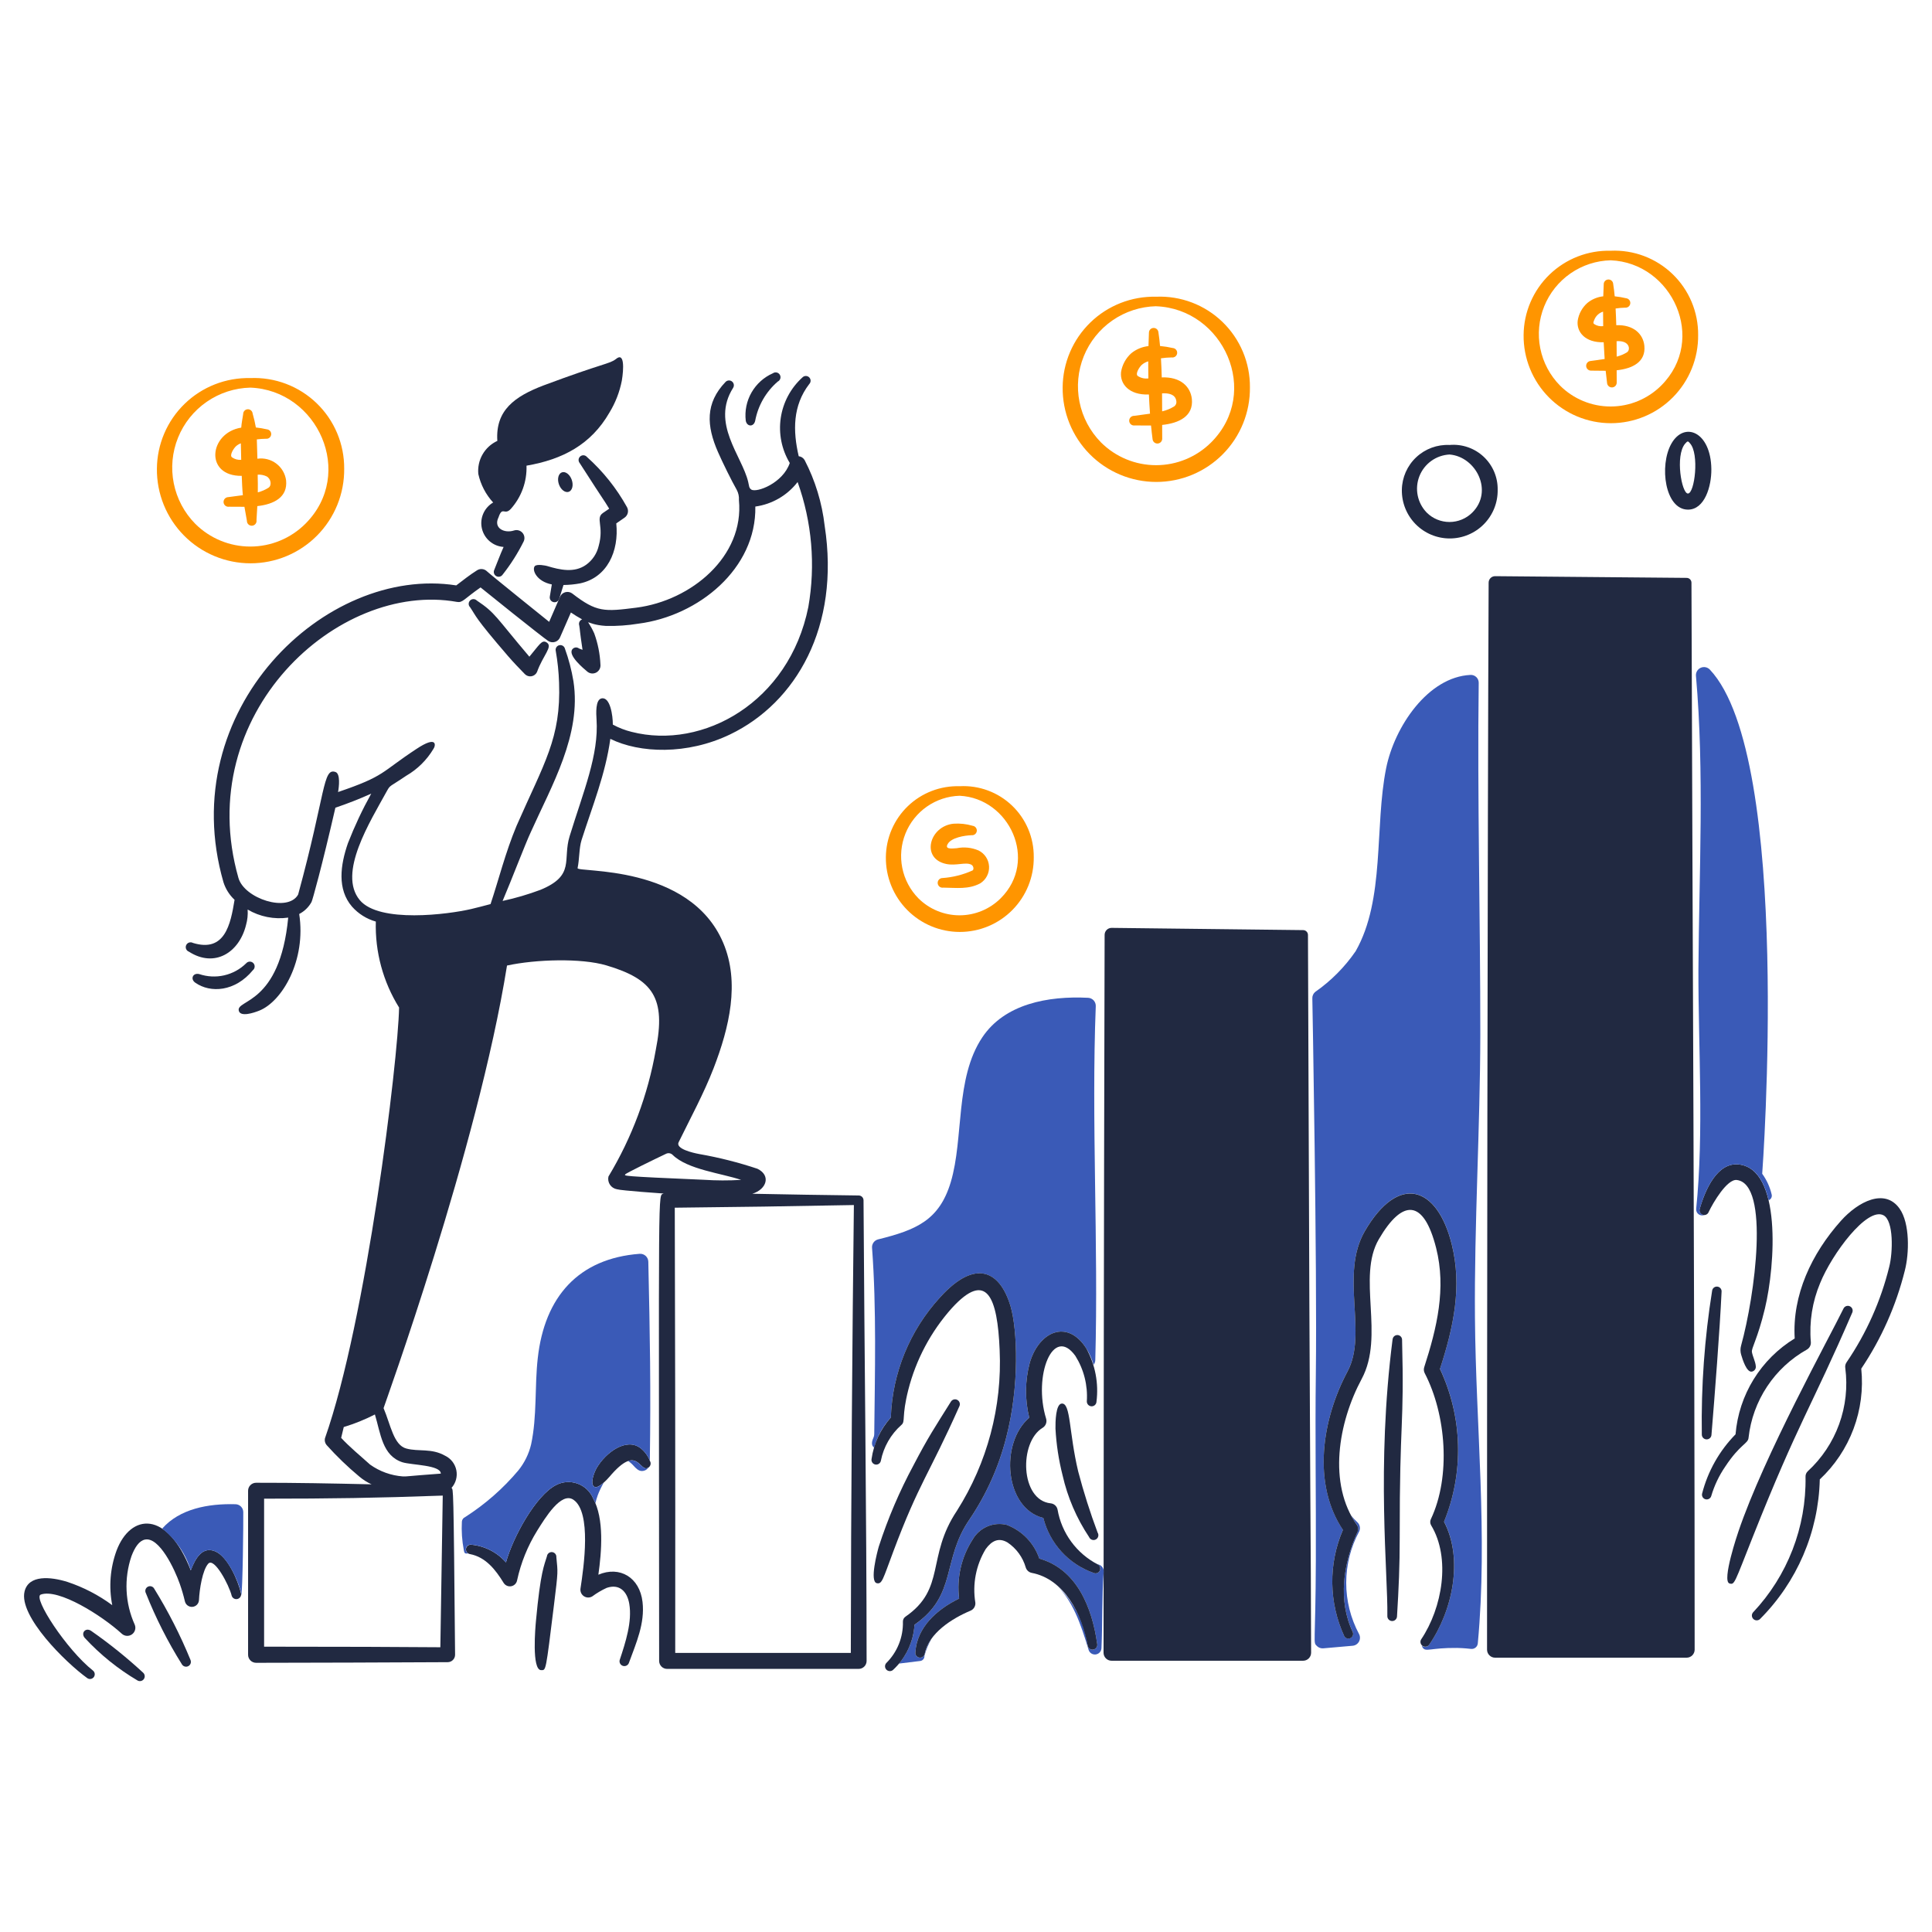 <svg preserveAspectRatio="xMidYMid meet" width="460px" height="100%" viewBox="0 0 460 460" fill="none" xmlns="http://www.w3.org/2000/svg">

    <g class="svg-animation--coin svg-animation--coin-1">
        <path d="M231.564 196.611C230.099 196.18 228.57 196.013 227.047 196.119C221.251 196.691 219.181 204.442 225.306 205.71C227.654 206.19 229.924 205.192 231.24 205.864C231.847 206.167 231.902 207.014 231.575 207.244C229.316 208.267 226.892 208.881 224.418 209.056C224.258 209.054 224.1 209.086 223.953 209.149C223.806 209.212 223.674 209.304 223.565 209.421C223.456 209.538 223.373 209.676 223.32 209.826C223.268 209.977 223.247 210.137 223.259 210.296C223.272 210.455 223.317 210.61 223.393 210.75C223.468 210.891 223.572 211.014 223.698 211.113C223.824 211.211 223.969 211.282 224.124 211.321C224.279 211.36 224.44 211.366 224.597 211.34C227.737 211.372 230.577 211.814 233.392 210.321C234.069 209.896 234.621 209.298 234.989 208.588C235.358 207.879 235.53 207.084 235.489 206.286C235.447 205.487 235.193 204.715 234.753 204.047C234.313 203.38 233.703 202.842 232.985 202.49C231.345 201.788 229.531 201.602 227.783 201.956C226.226 202.096 224.986 202.131 225.632 200.976C226.483 199.414 229.678 198.922 231.315 198.858C231.463 198.875 231.613 198.864 231.756 198.823C231.899 198.782 232.033 198.714 232.149 198.621C232.266 198.529 232.363 198.414 232.435 198.284C232.507 198.154 232.552 198.011 232.569 197.863C232.585 197.715 232.572 197.565 232.53 197.423C232.489 197.28 232.419 197.147 232.326 197.031C232.232 196.915 232.117 196.819 231.986 196.748C231.855 196.677 231.712 196.633 231.564 196.618V196.611Z"  fill="#FF9500" />
        <path d="M228.482 187.195C226.213 187.126 223.954 187.511 221.837 188.328C219.72 189.144 217.786 190.374 216.151 191.947C214.515 193.52 213.21 195.404 212.312 197.488C211.414 199.572 210.941 201.814 210.921 204.084C210.894 206.412 211.33 208.724 212.203 210.883C213.076 213.042 214.368 215.007 216.006 216.663C217.643 218.319 219.593 219.634 221.742 220.532C223.891 221.429 226.197 221.891 228.526 221.891C230.855 221.891 233.161 221.429 235.311 220.532C237.46 219.634 239.41 218.319 241.047 216.663C242.684 215.007 243.977 213.042 244.85 210.883C245.723 208.724 246.158 206.412 246.132 204.084C246.157 201.794 245.711 199.523 244.823 197.412C243.935 195.302 242.623 193.396 240.968 191.812C239.314 190.229 237.352 189.003 235.204 188.208C233.056 187.414 230.768 187.069 228.482 187.195ZM228.482 189.467C240.35 190.054 247.268 204.895 238.268 213.87C235.67 216.467 232.148 217.927 228.474 217.931C224.801 217.935 221.276 216.482 218.672 213.891C216.712 211.899 215.376 209.38 214.828 206.64C214.279 203.901 214.541 201.061 215.582 198.468C216.624 195.876 218.399 193.643 220.69 192.044C222.981 190.445 225.689 189.55 228.482 189.467Z"  fill="#FF9500"/>
    </g>
<g class="svg-animation--coin svg-animation--coin-2">
    <path d="M68.12 114.384C68.015 113.594 67.754 112.832 67.353 112.144C66.952 111.456 66.417 110.854 65.781 110.373C65.146 109.893 64.421 109.544 63.649 109.346C62.877 109.148 62.073 109.105 61.285 109.22C61.252 107.746 61.158 104.864 61.149 104.62C61.868 104.526 62.592 104.474 63.318 104.466C63.465 104.483 63.614 104.47 63.756 104.429C63.898 104.388 64.031 104.32 64.147 104.228C64.263 104.135 64.359 104.021 64.431 103.892C64.502 103.762 64.548 103.62 64.564 103.473C64.581 103.325 64.569 103.177 64.528 103.034C64.487 102.892 64.418 102.759 64.326 102.643C64.234 102.528 64.119 102.431 63.99 102.36C63.86 102.288 63.718 102.243 63.571 102.226C62.697 102.025 61.812 101.876 60.921 101.78C60.726 100.663 60.469 99.558 60.153 98.47C60.127 98.18 59.989 97.91 59.769 97.719C59.549 97.528 59.263 97.429 58.972 97.443C58.681 97.458 58.406 97.585 58.206 97.797C58.006 98.009 57.896 98.291 57.899 98.583C57.733 99.733 57.529 100.602 57.439 101.814C49.745 103.049 48.635 113.411 57.559 113.3C57.614 114.812 57.676 116.399 57.823 117.9C56.618 118.073 55.438 118.206 54.373 118.36C54.215 118.361 54.058 118.394 53.913 118.457C53.768 118.521 53.637 118.614 53.53 118.73C53.422 118.847 53.34 118.984 53.288 119.134C53.236 119.284 53.216 119.442 53.228 119.6C53.241 119.758 53.286 119.912 53.36 120.052C53.435 120.192 53.538 120.315 53.662 120.413C53.786 120.511 53.929 120.582 54.083 120.623C54.236 120.663 54.396 120.671 54.553 120.647C55.677 120.647 56.926 120.672 58.198 120.665C58.377 121.776 58.582 122.878 58.787 123.995C58.783 124.156 58.813 124.315 58.874 124.463C58.936 124.611 59.027 124.744 59.143 124.855C59.259 124.965 59.397 125.05 59.548 125.104C59.698 125.158 59.859 125.181 60.019 125.169C60.178 125.158 60.334 125.113 60.475 125.038C60.617 124.963 60.741 124.859 60.84 124.733C60.939 124.607 61.011 124.462 61.051 124.307C61.09 124.152 61.097 123.99 61.071 123.832C61.119 122.714 61.202 121.615 61.266 120.504C65.259 120.06 68.511 118.381 68.12 114.384ZM55.24 108.891C54.592 108.401 55.599 106.789 56.195 106.242C56.532 105.943 56.922 105.709 57.345 105.552C57.363 106.863 57.407 108.171 57.43 109.482C56.655 109.549 55.881 109.339 55.245 108.891H55.24ZM63.895 116.15C63.118 116.635 62.271 116.998 61.383 117.227C61.409 115.833 61.383 114.54 61.351 113.02C62.072 112.967 62.793 113.101 63.447 113.409C64.495 113.935 64.808 115.575 63.895 116.15Z"  fill="#FF9500"/>
    <path d="M59.606 90.017C56.722 89.95 53.854 90.458 51.168 91.51C48.482 92.562 46.032 94.139 43.962 96.147C41.891 98.156 40.241 100.557 39.107 103.209C37.974 105.862 37.379 108.714 37.359 111.598C37.329 114.545 37.883 117.469 38.99 120.2C40.097 122.931 41.735 125.416 43.808 127.51C45.881 129.605 48.349 131.267 51.069 132.402C53.789 133.537 56.707 134.121 59.654 134.121C62.601 134.121 65.519 133.537 68.238 132.402C70.958 131.267 73.426 129.605 75.499 127.51C77.573 125.416 79.21 122.931 80.317 120.2C81.424 117.469 81.979 114.545 81.949 111.598C81.97 108.694 81.401 105.815 80.276 103.136C79.151 100.458 77.494 98.036 75.404 96.018C73.315 94 70.837 92.427 68.122 91.396C65.406 90.364 62.509 89.895 59.606 90.017ZM59.606 92.292C75.642 92.902 84.658 112.762 72.716 124.702C69.239 128.175 64.526 130.128 59.611 130.132C54.696 130.136 49.98 128.19 46.496 124.722C43.883 122.075 42.102 118.721 41.373 115.074C40.643 111.427 40.997 107.646 42.391 104.198C43.785 100.749 46.158 97.785 49.217 95.669C52.276 93.553 55.888 92.379 59.606 92.292Z"  fill="#FF9500" />
</g>

    <g class="svg-animation--coin svg-animation--coin-3">
        <path d="M391.514 82.326C391.234 79.543 388.954 77.266 384.826 77.427C384.789 76.072 384.739 74.736 384.667 73.455C385.416 73.337 386.171 73.269 386.928 73.253C387.224 73.283 387.52 73.195 387.751 73.009C387.983 72.822 388.131 72.551 388.164 72.256C388.196 71.96 388.111 71.664 387.926 71.431C387.741 71.198 387.472 71.047 387.177 71.012C386.28 70.798 385.37 70.645 384.453 70.552C384.357 69.494 384.237 68.505 384.092 67.615C384.077 67.317 383.944 67.036 383.723 66.836C383.501 66.635 383.209 66.531 382.91 66.546C382.612 66.561 382.331 66.694 382.131 66.915C381.93 67.137 381.826 67.429 381.841 67.728C381.795 68.565 381.755 69.513 381.728 70.55C380.336 70.698 379.019 71.251 377.938 72.139C376.699 73.24 375.885 74.74 375.638 76.378C375.341 79.026 377.39 81.615 381.829 81.489C381.889 82.802 381.967 84.136 382.059 85.477C380.865 85.661 379.685 85.799 378.63 85.96C378.343 86.005 378.084 86.156 377.905 86.384C377.725 86.611 377.638 86.898 377.661 87.188C377.684 87.477 377.815 87.746 378.029 87.942C378.242 88.139 378.522 88.247 378.812 88.246C379.89 88.246 381.084 88.285 382.303 88.281C382.404 89.284 382.517 90.282 382.646 91.271C382.69 91.556 382.84 91.814 383.066 91.993C383.291 92.173 383.576 92.261 383.864 92.241C384.152 92.22 384.421 92.092 384.619 91.882C384.817 91.672 384.928 91.396 384.932 91.108C384.932 90.213 384.918 89.222 384.918 88.163C388.741 87.759 391.892 86.156 391.514 82.326ZM379.554 77.147C379.237 76.905 379.446 76.519 379.584 76.18C379.759 75.712 380.04 75.29 380.404 74.947C380.768 74.604 381.206 74.349 381.684 74.203C381.684 75.302 381.684 76.459 381.712 77.653C380.951 77.754 380.18 77.574 379.543 77.147H379.554ZM387.409 83.86C386.643 84.342 385.804 84.697 384.925 84.911C384.925 83.715 384.925 82.478 384.904 81.231C388.14 81.024 388.219 83.352 387.397 83.86H387.409Z"  fill="#FF9500" />
        <path d="M383.497 59.701C380.812 59.633 378.141 60.101 375.638 61.077C373.136 62.052 370.853 63.517 368.923 65.385C366.993 67.252 365.454 69.486 364.396 71.954C363.339 74.423 362.783 77.078 362.763 79.764C362.734 82.511 363.25 85.236 364.281 87.782C365.312 90.328 366.838 92.645 368.77 94.597C370.703 96.55 373.003 98.1 375.538 99.158C378.073 100.216 380.793 100.761 383.54 100.761C386.287 100.761 389.007 100.216 391.542 99.158C394.077 98.1 396.377 96.55 398.309 94.597C400.242 92.645 401.767 90.328 402.799 87.782C403.83 85.236 404.346 82.511 404.317 79.764C404.341 77.058 403.813 74.376 402.765 71.881C401.717 69.386 400.172 67.131 398.224 65.253C396.275 63.376 393.964 61.915 391.432 60.96C388.9 60.006 386.2 59.577 383.497 59.701ZM383.497 61.976C398.158 62.576 406.543 80.799 395.526 91.795C392.333 94.987 388.005 96.781 383.49 96.785C378.976 96.789 374.644 95.002 371.445 91.816C369.042 89.381 367.404 86.296 366.732 82.941C366.061 79.586 366.386 76.108 367.667 72.936C368.948 69.764 371.13 67.036 373.943 65.088C376.756 63.141 380.077 62.059 383.497 61.976Z"  fill="#FF9500" />
    </g>
<path d="M146.629 85.5C145.044 86.705 143.821 86.379 129.342 91.793C122.589 94.387 117.927 97.656 118.415 104.974C116.935 105.656 115.704 106.782 114.892 108.195C114.081 109.608 113.729 111.239 113.886 112.861C114.445 115.393 115.663 117.733 117.417 119.644C116.364 120.256 115.536 121.19 115.055 122.308C114.573 123.426 114.464 124.669 114.742 125.854C115.021 127.039 115.672 128.104 116.602 128.89C117.531 129.677 118.688 130.144 119.903 130.224C118.983 132.294 118.498 133.69 117.672 135.702C117.554 135.964 117.538 136.261 117.628 136.534C117.718 136.808 117.907 137.037 118.158 137.178C118.409 137.318 118.704 137.36 118.983 137.294C119.263 137.228 119.509 137.06 119.671 136.822C121.607 134.374 123.283 131.731 124.673 128.936C124.837 128.601 124.898 128.225 124.849 127.855C124.799 127.485 124.642 127.138 124.396 126.858C124.151 126.577 123.828 126.375 123.468 126.278C123.108 126.18 122.727 126.191 122.373 126.309C120.105 127.045 117.414 125.75 118.693 123.186C119.638 120.398 120.098 122.822 121.621 121.169C124.15 118.349 125.49 114.659 125.358 110.874C133.935 109.404 140.718 105.862 145.109 98.224C146.537 95.885 147.536 93.31 148.057 90.62C148.508 87.892 148.738 83.695 146.629 85.5Z" fill="#212941"/>
<path d="M149.269 120.724C146.787 116.245 143.569 112.216 139.75 108.804C139.559 108.575 139.284 108.431 138.987 108.404C138.69 108.376 138.394 108.468 138.165 108.659C137.935 108.849 137.791 109.123 137.763 109.42C137.735 109.717 137.826 110.013 138.016 110.243C144.752 120.738 143.319 118.293 145.049 121.12L143.579 122.121C141.691 123.411 143.876 125.209 142.542 129.991C142.117 131.809 141.044 133.409 139.524 134.492C136.744 136.445 133.372 135.709 130.248 134.759C130.018 134.69 127.806 134.207 127.314 134.812C126.624 135.693 127.721 138.425 131.387 139.152L130.911 142.027C130.857 142.313 130.913 142.608 131.067 142.854C131.222 143.1 131.465 143.278 131.746 143.353C132.026 143.428 132.325 143.393 132.582 143.256C132.838 143.12 133.033 142.891 133.128 142.616L134.165 139.285C135.494 139.271 136.82 139.141 138.126 138.897C144.582 137.517 147.413 131.229 146.733 124.616L148.706 123.25C149.099 122.976 149.375 122.564 149.479 122.097C149.584 121.629 149.509 121.139 149.269 120.724Z" fill="#212941"/>
<path d="M133.077 115.318C133.293 115.932 133.661 116.464 134.1 116.798C134.539 117.131 135.014 117.238 135.419 117.096C135.824 116.953 136.126 116.572 136.26 116.037C136.394 115.503 136.347 114.857 136.131 114.243C135.915 113.629 135.547 113.097 135.108 112.764C134.668 112.43 134.194 112.323 133.789 112.466C133.384 112.608 133.081 112.989 132.948 113.524C132.814 114.059 132.86 114.704 133.077 115.318Z" fill="#212941"/>
<path d="M126.04 156.356C128.462 153.486 129.012 152.23 130.157 152.964C131.721 153.964 129.317 155.937 127.857 160.006C127.736 160.269 127.552 160.498 127.322 160.674C127.092 160.85 126.823 160.967 126.537 161.016C126.252 161.064 125.959 161.042 125.684 160.951C125.409 160.861 125.16 160.704 124.959 160.496C123.593 159.093 122.231 157.685 120.952 156.2C112.856 146.802 113.466 146.843 111.918 144.571C111.707 144.357 111.59 144.069 111.592 143.769C111.594 143.469 111.715 143.182 111.928 142.971C112.142 142.76 112.43 142.643 112.73 142.645C113.03 142.647 113.317 142.768 113.528 142.982C118.045 146.001 117.958 146.841 126.04 156.356Z" fill="#212941"/>
<path d="M179.807 100.179C180.487 96.55 182.381 93.26 185.178 90.85C185.322 90.781 185.45 90.683 185.554 90.563C185.658 90.442 185.736 90.3 185.783 90.148C185.83 89.995 185.844 89.835 185.825 89.676C185.806 89.518 185.755 89.365 185.674 89.227C185.593 89.09 185.484 88.971 185.354 88.878C185.225 88.785 185.077 88.719 184.921 88.686C184.765 88.653 184.604 88.653 184.447 88.686C184.291 88.719 184.144 88.784 184.014 88.876C181.874 89.82 180.093 91.424 178.931 93.454C177.77 95.484 177.289 97.833 177.56 100.156C177.831 101.644 179.471 101.711 179.807 100.179Z" fill="#212941"/>
<path d="M46.491 233.972C50.09 236.502 55.978 236.146 60.212 230.996C60.336 230.894 60.438 230.768 60.51 230.625C60.582 230.483 60.624 230.326 60.632 230.166C60.641 230.007 60.616 229.847 60.559 229.697C60.502 229.547 60.414 229.411 60.302 229.298C60.189 229.184 60.054 229.095 59.905 229.036C59.756 228.977 59.597 228.95 59.437 228.957C59.277 228.964 59.12 229.004 58.976 229.074C58.833 229.145 58.705 229.245 58.602 229.367C57.159 230.784 55.352 231.773 53.381 232.224C51.41 232.676 49.352 232.572 47.436 231.925C45.929 231.557 45.244 233.096 46.491 233.972Z" fill="#212941"/>

<g class="svg-animation--coin svg-animation--coin-4">
    <path d="M283.778 95.013C283.472 92.073 281.087 89.672 276.609 89.861C276.567 88.324 276.505 86.79 276.418 85.311C277.265 85.184 278.119 85.115 278.975 85.104C279.126 85.128 279.28 85.121 279.427 85.083C279.575 85.046 279.714 84.978 279.835 84.886C279.956 84.793 280.057 84.677 280.132 84.545C280.207 84.412 280.255 84.266 280.272 84.114C280.289 83.963 280.275 83.809 280.231 83.663C280.187 83.517 280.114 83.382 280.016 83.265C279.919 83.148 279.798 83.052 279.662 82.982C279.527 82.913 279.378 82.872 279.226 82.862C278.23 82.634 277.219 82.474 276.202 82.383C276.096 81.215 275.972 80.111 275.811 79.108C275.784 78.818 275.647 78.549 275.427 78.357C275.206 78.166 274.921 78.067 274.629 78.082C274.338 78.096 274.064 78.223 273.864 78.435C273.664 78.648 273.554 78.929 273.557 79.221C273.515 80.09 273.476 81.164 273.446 82.402C271.948 82.563 270.529 83.153 269.357 84.099C268.054 85.272 267.192 86.856 266.914 88.587C266.613 91.39 268.791 94.106 273.55 93.929C273.612 95.422 273.699 96.954 273.814 98.495C272.492 98.693 271.185 98.838 270.019 99.01C269.859 99.008 269.701 99.04 269.554 99.102C269.407 99.165 269.275 99.257 269.166 99.374C269.057 99.49 268.973 99.628 268.92 99.779C268.867 99.93 268.846 100.09 268.858 100.249C268.871 100.408 268.916 100.563 268.992 100.704C269.067 100.845 269.171 100.968 269.297 101.066C269.423 101.165 269.568 101.236 269.723 101.275C269.877 101.314 270.039 101.321 270.196 101.294C271.385 101.294 272.708 101.326 274.053 101.312C274.164 102.428 274.283 103.541 274.433 104.643C274.48 104.925 274.631 105.18 274.856 105.357C275.081 105.534 275.364 105.62 275.649 105.6C275.935 105.58 276.202 105.453 276.4 105.246C276.597 105.039 276.71 104.766 276.717 104.48C276.701 103.619 276.701 102.49 276.703 101.177C280.776 100.751 284.176 99.072 283.778 95.013ZM270.898 89.52C270.247 89.03 271.257 87.418 271.852 86.868C272.3 86.482 272.826 86.196 273.393 86.029C273.393 87.301 273.393 88.665 273.425 90.093C272.543 90.218 271.645 90.014 270.902 89.52H270.898ZM279.546 96.775C278.667 97.316 277.706 97.71 276.701 97.941C276.701 96.591 276.701 95.148 276.678 93.66C278.251 93.552 279.852 93.89 280.068 95.445C280.121 95.693 280.101 95.951 280.009 96.188C279.917 96.424 279.757 96.628 279.55 96.775H279.546Z"  fill="#FF9500" />
    <path d="M275.263 70.647C272.379 70.579 269.511 71.087 266.825 72.139C264.139 73.191 261.689 74.767 259.618 76.776C257.548 78.784 255.897 81.184 254.763 83.837C253.629 86.489 253.034 89.341 253.013 92.225C252.983 95.172 253.538 98.096 254.645 100.827C255.752 103.558 257.389 106.043 259.462 108.137C261.536 110.232 264.003 111.894 266.723 113.029C269.443 114.164 272.361 114.748 275.308 114.748C278.255 114.748 281.173 114.164 283.893 113.029C286.612 111.894 289.08 110.232 291.154 108.137C293.227 106.043 294.864 103.558 295.971 100.827C297.078 98.096 297.633 95.172 297.603 92.225C297.625 89.32 297.056 86.442 295.932 83.763C294.807 81.085 293.149 78.664 291.06 76.645C288.971 74.627 286.493 73.055 283.778 72.024C281.062 70.993 278.165 70.524 275.263 70.647ZM275.263 72.919C291.299 73.528 300.312 93.389 288.373 105.328C284.896 108.802 280.183 110.755 275.267 110.758C270.352 110.762 265.636 108.817 262.153 105.349C259.538 102.702 257.755 99.347 257.024 95.699C256.294 92.051 256.647 88.268 258.042 84.819C259.436 81.369 261.81 78.403 264.87 76.287C267.93 74.17 271.543 72.996 275.263 72.91V72.919Z"  fill="#FF9500" />
</g>

<path d="M345.132 105.943C343.678 105.874 342.225 106.099 340.86 106.604C339.495 107.109 338.246 107.883 337.186 108.881C336.126 109.878 335.278 111.079 334.692 112.411C334.106 113.744 333.794 115.18 333.775 116.635C333.753 118.147 334.032 119.648 334.596 121.051C335.16 122.453 335.996 123.73 337.058 124.807C338.119 125.883 339.384 126.738 340.778 127.321C342.173 127.905 343.67 128.205 345.181 128.205C346.693 128.205 348.19 127.905 349.584 127.321C350.979 126.738 352.244 125.883 353.305 124.807C354.367 123.73 355.203 122.453 355.767 121.051C356.331 119.648 356.61 118.147 356.588 116.635C356.616 115.158 356.332 113.691 355.756 112.33C355.18 110.969 354.323 109.745 353.243 108.736C352.163 107.728 350.882 106.958 349.485 106.477C348.087 105.995 346.604 105.813 345.132 105.943ZM345.132 108.217C351.446 108.728 355.65 116.957 350.542 122.04C349.105 123.474 347.16 124.28 345.131 124.284C343.101 124.288 341.153 123.489 339.711 122.061C338.613 120.939 337.863 119.523 337.55 117.984C337.238 116.446 337.376 114.85 337.948 113.388C338.521 111.926 339.503 110.66 340.778 109.743C342.052 108.826 343.564 108.296 345.132 108.217Z" fill="#212941"/>
<path d="M397.925 105.673C395.015 110.876 396.421 121.313 401.883 121.341C405.883 121.352 407.509 115.791 407.463 111.699C407.362 102.745 400.981 100.209 397.925 105.673ZM402.373 105.547C404.645 108.01 403.495 117.507 401.883 117.507C400.402 117.507 398.808 108.537 401.193 105.666C401.876 104.852 401.936 105.062 402.373 105.547Z" fill="#212941"/>
<path d="M402.729 138.718C402.723 138.417 402.599 138.13 402.384 137.919C402.169 137.709 401.88 137.591 401.579 137.591L355.972 137.184C355.566 137.184 355.176 137.346 354.888 137.634C354.601 137.921 354.439 138.311 354.438 138.718C354.171 195.813 354.029 335.747 354.059 392.776C354.059 393.027 354.108 393.276 354.204 393.508C354.301 393.74 354.442 393.95 354.619 394.128C354.797 394.305 355.008 394.446 355.24 394.542C355.472 394.638 355.721 394.687 355.972 394.687H401.579C402.085 394.686 402.571 394.485 402.929 394.126C403.287 393.768 403.488 393.282 403.488 392.776C403.49 310.04 402.977 221.663 402.729 138.718ZM400.429 139.868L357.52 140.249C358.033 201.335 357.957 315.638 357.888 390.878H399.675C399.668 309.228 399.87 229.931 400.429 139.856V139.868Z" fill="#212941"/>
<path d="M311.42 222.582C311.414 222.281 311.29 221.995 311.075 221.784C310.86 221.573 310.571 221.455 310.27 221.455L264.664 220.922C264.446 220.922 264.23 220.965 264.028 221.048C263.827 221.132 263.644 221.254 263.49 221.408C263.336 221.563 263.214 221.746 263.131 221.947C263.048 222.149 263.005 222.365 263.005 222.582C262.791 307.013 262.787 337.684 262.75 393.507C262.75 393.758 262.8 394.006 262.896 394.238C262.992 394.47 263.133 394.68 263.311 394.858C263.489 395.035 263.7 395.175 263.932 395.27C264.164 395.366 264.413 395.415 264.664 395.414H310.27C310.775 395.412 311.258 395.21 311.613 394.853C311.969 394.495 312.168 394.011 312.168 393.507C312.11 360.081 311.956 378.725 311.42 222.582ZM309.12 223.732L266.34 224.232C266.635 254.201 266.57 328.882 266.57 391.609H308.364C308.38 343.017 308.557 293.305 309.12 223.723V223.732Z" fill="#212941"/>
<path d="M205.601 285.766C205.595 285.465 205.471 285.178 205.256 284.967C205.041 284.757 204.752 284.639 204.451 284.639C196.134 284.556 187.624 284.381 179.13 284.227C182.541 283.169 183.61 279.878 180.344 278.277C175.847 276.774 171.244 275.608 166.574 274.788C164.879 274.48 160.824 273.521 161.576 271.973C164.382 266.223 167.556 260.413 169.912 254.325C173.642 244.651 176.202 233.942 172.198 224.492C164.196 205.602 137.286 207.819 137.521 206.689C137.981 204.486 137.856 201.94 138.475 199.983C141.051 191.917 144.154 184.343 145.318 175.918C152.261 179.345 163.575 179.807 173.863 174.846C189.503 167.316 200.067 149.229 196.35 125.196C195.726 119.736 194.111 114.436 191.584 109.556C191.438 109.301 191.233 109.084 190.988 108.923C190.742 108.761 190.462 108.659 190.17 108.624C188.767 102.605 188.721 96.593 192.675 91.443C192.885 91.23 193.003 90.941 193.001 90.641C192.999 90.341 192.878 90.055 192.664 89.844C192.451 89.633 192.162 89.516 191.862 89.518C191.562 89.519 191.275 89.641 191.065 89.854C188.275 92.374 186.448 95.785 185.896 99.504C185.344 103.223 186.102 107.018 188.04 110.239C186.398 115.069 180.103 117.399 178.87 116.555C178.302 116.166 178.378 115.706 178.134 114.715C176.655 108.505 169.217 100.774 174.544 92.359C174.7 92.117 174.76 91.826 174.712 91.543C174.664 91.259 174.511 91.004 174.285 90.827C174.058 90.65 173.773 90.565 173.486 90.588C173.199 90.611 172.932 90.741 172.736 90.951C167.924 95.972 168.175 101.331 170.967 107.674C172.055 110.161 174.256 114.604 175.404 116.608C175.812 117.362 175.996 118.218 175.935 119.073C177.228 132.462 164.628 142.993 151.518 144.681C143.878 145.657 142.052 145.797 136.276 141.328C136.041 141.147 135.766 141.024 135.475 140.966C135.184 140.909 134.883 140.92 134.597 140.999C134.31 141.077 134.046 141.221 133.824 141.418C133.602 141.616 133.429 141.862 133.319 142.138L130.752 148.058C130.522 147.883 116.637 136.712 115.965 136.045C115.657 135.737 115.253 135.544 114.819 135.496C114.386 135.449 113.95 135.551 113.582 135.785C111.883 136.859 110.204 138.17 108.633 139.38C77.438 134.495 41.399 169.087 53.205 210.054C53.711 211.653 54.621 213.094 55.848 214.238C54.891 220.172 53.516 226.828 45.935 224.505C45.796 224.428 45.643 224.38 45.485 224.365C45.328 224.35 45.168 224.367 45.017 224.417C44.867 224.466 44.728 224.546 44.609 224.651C44.491 224.757 44.396 224.886 44.33 225.03C44.263 225.174 44.228 225.33 44.225 225.489C44.222 225.647 44.252 225.805 44.313 225.951C44.374 226.098 44.464 226.23 44.579 226.34C44.693 226.449 44.829 226.534 44.978 226.589C51.064 230.499 56.961 226.86 58.589 220.197C58.921 219.015 59.047 217.784 58.962 216.559C61.873 218.272 65.277 218.949 68.622 218.479C66.614 239.409 56.094 237.894 56.862 240.681C57.274 242.169 60.324 241.192 61.756 240.617C67.198 238.423 72.934 228.643 71.239 217.617C72.476 216.98 73.495 215.991 74.167 214.774C74.381 214.431 76.642 206.321 79.857 192.31C82.739 191.337 85.584 190.228 88.39 188.959C86.274 192.767 84.418 196.715 82.836 200.774C81.046 205.951 80.225 211.72 83.827 215.88C85.336 217.574 87.297 218.803 89.481 219.42C89.278 226.639 91.204 233.758 95.019 239.89C94.789 252.508 87.243 314.444 77.364 342.47C77.305 342.747 77.309 343.034 77.377 343.309C77.445 343.584 77.575 343.84 77.757 344.057C80.165 346.738 82.763 349.242 85.531 351.548C86.421 352.301 87.409 352.929 88.469 353.413C79.075 353.199 70.352 353.022 60.974 353.038C60.47 353.038 59.987 353.238 59.629 353.594C59.272 353.949 59.07 354.432 59.068 354.936V393.99C59.067 394.241 59.115 394.49 59.211 394.722C59.306 394.954 59.446 395.166 59.624 395.344C59.801 395.521 60.011 395.663 60.243 395.759C60.475 395.856 60.723 395.906 60.974 395.906C75.481 395.906 92.116 395.816 106.581 395.756C106.814 395.757 107.044 395.712 107.259 395.624C107.474 395.535 107.669 395.405 107.834 395.241C107.998 395.077 108.129 394.882 108.218 394.667C108.307 394.453 108.352 394.222 108.352 393.99C107.982 352.613 107.927 354.816 107.501 354.262C108.006 353.699 108.373 353.026 108.573 352.296C108.773 351.566 108.801 350.8 108.655 350.058C108.508 349.316 108.191 348.618 107.729 348.019C107.266 347.42 106.671 346.937 105.99 346.608C102.719 344.747 99.693 345.688 96.765 344.892C93.717 344.112 92.997 339.186 91.325 335.273C91.311 335.149 113.734 273.546 120.717 229.89C127.566 228.406 138.402 228.086 144.361 229.85C155.5 233.149 158.602 237.601 156.141 249.959C154.28 260.624 150.459 270.851 144.871 280.124C144.795 280.455 144.787 280.799 144.848 281.134C144.909 281.468 145.037 281.787 145.225 282.071C145.414 282.354 145.657 282.596 145.942 282.782C146.227 282.968 146.547 283.094 146.882 283.153C147.905 283.477 157.791 284.16 158.021 284.176C156.611 284.912 156.889 278.753 156.937 395.46C156.938 395.71 156.987 395.958 157.084 396.189C157.18 396.42 157.322 396.63 157.499 396.806C157.677 396.983 157.888 397.122 158.12 397.217C158.352 397.311 158.6 397.359 158.851 397.357H204.451C204.952 397.354 205.431 397.153 205.784 396.797C206.137 396.442 206.335 395.961 206.334 395.46C206.327 360.628 205.796 320.675 205.601 285.766ZM104.845 392.201C94.327 392.122 82.459 392.067 62.881 392.065V356.827C78.907 356.827 89.534 356.666 105.417 356.093L104.845 392.201ZM95.81 348.158C98.037 348.848 104.955 348.784 104.955 350.86C96.194 351.509 97.151 351.55 95.932 351.53C93.116 351.325 90.41 350.35 88.112 348.71C85.872 346.679 83.248 344.551 81.228 342.348L81.849 339.768C84.406 338.997 86.888 337.996 89.264 336.777C90.649 341.375 91.022 346.589 95.81 348.158ZM128.712 211.853C125.765 212.957 122.741 213.846 119.666 214.512C121.796 209.518 125.059 200.942 126.377 198.129C131.364 186.999 138.496 174.949 136.534 162.198C136.096 159.554 135.417 156.956 134.505 154.436C134.429 154.147 134.242 153.9 133.984 153.749C133.725 153.598 133.418 153.556 133.129 153.632C132.84 153.708 132.593 153.896 132.442 154.154C132.291 154.412 132.249 154.719 132.325 155.008C132.766 157.493 133.028 160.005 133.109 162.527C133.606 175.771 129.549 181.663 122.989 196.627C120.335 202.959 118.72 209.521 116.798 215.257C115.273 215.662 113.746 216.069 112.198 216.432C106.832 217.695 90.274 219.868 85.656 214.305C80.347 207.913 88.11 195.643 92.149 188.289C92.938 186.857 92.799 187.369 96.726 184.699C99.391 183.157 101.619 180.96 103.195 178.314C103.759 177.544 104.198 174.961 99.12 178.342C90.58 183.959 91.801 184.736 80.49 188.579C80.72 187.342 81.081 184.221 79.88 183.809C76.838 182.753 77.594 188.791 70.982 212.994C68.541 217.343 58.171 213.967 56.768 209.024C45.65 169.956 80.515 138.23 108.807 143.313C110.164 143.557 110.45 142.623 114.419 139.863C114.689 140.111 128.997 151.593 130.519 152.605C130.76 152.763 131.033 152.866 131.318 152.905C131.603 152.943 131.893 152.918 132.167 152.829C132.441 152.741 132.692 152.592 132.901 152.394C133.109 152.196 133.271 151.954 133.374 151.685L135.929 145.831C136.793 146.423 137.687 146.97 138.606 147.471C138.465 147.521 138.336 147.599 138.225 147.699C138.114 147.799 138.024 147.92 137.96 148.055C137.896 148.19 137.859 148.336 137.851 148.486C137.844 148.635 137.866 148.784 137.916 148.925C138.167 150.459 137.916 149.472 138.698 154.719C138.468 154.629 138.185 154.528 137.861 154.401C137.745 154.309 137.612 154.24 137.47 154.199C137.327 154.158 137.178 154.146 137.03 154.162C136.883 154.179 136.74 154.224 136.611 154.296C136.481 154.368 136.367 154.465 136.274 154.581C135.124 156.025 139.02 159.215 139.869 159.937C140.162 160.171 140.518 160.313 140.892 160.346C141.266 160.379 141.641 160.302 141.971 160.123C142.3 159.944 142.57 159.672 142.747 159.341C142.923 159.01 142.998 158.634 142.962 158.261C142.856 155.711 142.356 153.192 141.481 150.795C139.535 146.48 138.875 148.704 144.292 149.031C146.876 149.089 149.46 148.908 152.011 148.49C166.34 146.65 180.107 135.38 179.841 120.61C183.831 120.054 187.444 117.958 189.908 114.77C193.327 124.295 194.207 134.546 192.461 144.514C187.891 167.21 167.377 178.597 150.385 174.255C148.825 173.873 147.321 173.29 145.911 172.521C145.925 170.407 145.292 165.867 143.229 166.285C141.732 166.591 141.944 169.929 142.033 171.299C142.599 179.747 138.919 188.393 135.628 199.09C133.891 204.7 137.033 208.403 128.712 211.853ZM148.871 279.613C149.014 279.33 156.056 275.906 158.607 274.7C158.86 274.581 159.143 274.542 159.418 274.59C159.694 274.637 159.948 274.768 160.146 274.965C163.685 278.47 171.846 279.356 176.462 280.927C173.485 281.104 170.5 281.094 167.524 280.897C147.516 280.053 148.699 279.958 148.871 279.613ZM202.576 393.553H160.769C160.804 342.415 160.744 317.607 160.661 287.548C175.323 287.396 187.987 287.212 203.305 286.916C202.944 317.122 202.608 357.698 202.576 393.553Z" fill="#212941"/>
<path d="M26.723 382.182C25.872 377.828 26.231 373.324 27.76 369.159C31.075 360.419 39.801 359.394 45.42 373.893C46.544 370.933 48.212 368.159 51.191 369.35C54.247 370.574 56.729 376.437 57.401 379.431C57.441 379.715 57.374 380.004 57.213 380.242C57.051 380.479 56.807 380.647 56.528 380.714C56.248 380.78 55.955 380.739 55.704 380.6C55.453 380.46 55.263 380.232 55.172 379.96C54.519 377.311 50.997 370.735 49.585 372.301C48.205 373.824 47.487 378.417 47.373 380.993C47.348 381.4 47.178 381.786 46.892 382.078C46.607 382.37 46.226 382.549 45.819 382.583C45.412 382.617 45.006 382.503 44.676 382.262C44.347 382.021 44.115 381.669 44.024 381.271C43.692 379.862 43.285 378.471 42.805 377.106C41.588 373.617 37.936 365.882 34.525 366.565C33.145 366.846 32.121 368.35 31.305 370.503C29.485 375.848 29.763 381.684 32.082 386.833C32.249 387.236 32.273 387.684 32.151 388.103C32.029 388.523 31.769 388.888 31.412 389.14C31.055 389.391 30.624 389.514 30.188 389.488C29.752 389.462 29.338 389.289 29.014 388.997C24.285 384.664 13.919 378.12 9.694 379.666C7.778 380.388 15.828 392.776 22.148 397.767C22.372 397.952 22.516 398.215 22.55 398.504C22.584 398.792 22.505 399.082 22.331 399.313C22.156 399.545 21.899 399.701 21.613 399.748C21.326 399.795 21.033 399.729 20.794 399.565C15.55 395.8 4.443 384.779 5.844 378.932C6.81 374.896 12.079 375.404 16.056 376.648C19.882 377.917 23.482 379.785 26.723 382.182Z" fill="#212941"/>
<path d="M20.156 389.953C23.825 393.926 28.054 397.343 32.709 400.096C32.953 400.246 33.243 400.299 33.523 400.245C33.804 400.192 34.055 400.037 34.227 399.809C34.399 399.581 34.48 399.297 34.455 399.013C34.429 398.729 34.299 398.464 34.089 398.27C30.184 394.658 26.034 391.32 21.669 388.279C20.363 387.442 19.208 388.799 20.156 389.953Z" fill="#212941"/>
<path d="M34.73 379.318C37.072 385.226 39.949 390.906 43.325 396.29C43.478 396.536 43.718 396.714 43.998 396.79C44.277 396.866 44.575 396.834 44.832 396.7C45.089 396.566 45.285 396.341 45.383 396.068C45.48 395.795 45.471 395.496 45.358 395.23C42.955 389.354 40.07 383.686 36.733 378.286C36.666 378.152 36.574 378.033 36.461 377.936C36.348 377.838 36.217 377.764 36.075 377.718C35.933 377.672 35.783 377.654 35.635 377.666C35.486 377.678 35.341 377.719 35.208 377.787C35.076 377.856 34.958 377.95 34.862 378.064C34.766 378.178 34.694 378.31 34.649 378.453C34.605 378.595 34.589 378.745 34.602 378.894C34.616 379.042 34.66 379.187 34.73 379.318Z" fill="#212941"/>
<path d="M120.467 372.004C122.186 365.854 127.584 356.065 132.356 353.604C133.139 353.19 134 352.943 134.884 352.879C135.767 352.816 136.655 352.937 137.489 353.235C138.323 353.532 139.087 354.001 139.73 354.61C140.374 355.218 140.884 355.955 141.227 356.771C143.893 361.615 143.244 369.449 142.469 374.93C147.575 372.756 152.313 375.585 152.983 381.413C153.571 386.533 151.485 391.152 149.717 395.989C149.603 396.257 149.392 396.473 149.125 396.591C148.859 396.71 148.557 396.723 148.281 396.628C148.006 396.532 147.777 396.336 147.64 396.078C147.504 395.82 147.471 395.52 147.548 395.239C148.928 391.069 150.551 386.122 149.827 381.86C149.326 378.906 147.474 377.03 144.443 378.067C143.239 378.619 142.096 379.295 141.032 380.082C140.73 380.269 140.38 380.366 140.025 380.361C139.67 380.356 139.323 380.249 139.027 380.053C138.73 379.857 138.496 379.581 138.351 379.256C138.207 378.932 138.159 378.572 138.212 378.221C139.001 373.053 140.878 360.051 136.547 357.093C133.603 355.069 129.764 361.482 127.885 364.469C125.636 368.1 124.024 372.089 123.119 376.264C123.057 376.61 122.893 376.929 122.646 377.18C122.4 377.431 122.084 377.601 121.74 377.67C121.395 377.738 121.038 377.701 120.714 377.564C120.391 377.426 120.117 377.194 119.927 376.899C117.954 373.679 115.619 370.744 111.921 370.026C111.624 369.986 111.356 369.83 111.174 369.592C110.993 369.354 110.914 369.054 110.953 368.758C110.993 368.461 111.15 368.193 111.387 368.011C111.625 367.83 111.925 367.751 112.222 367.79C115.409 368.086 118.361 369.594 120.467 372.004Z" fill="#212941"/>
<path d="M130.223 370.544C129.614 372.614 128.701 374.09 127.608 385.938C127.482 387.29 126.543 397.642 128.846 397.654C130.023 397.654 129.913 398.167 131.884 382.244C132.949 373.651 132.804 374.488 132.466 370.769C132.491 370.474 132.4 370.181 132.211 369.952C132.022 369.724 131.751 369.58 131.456 369.55C131.161 369.52 130.866 369.608 130.636 369.794C130.405 369.98 130.257 370.249 130.223 370.544Z" fill="#212941"/>
<path d="M145.09 351.638C152.004 343.452 152.153 350.8 154.38 349.423C154.634 349.261 154.816 349.006 154.884 348.712C154.952 348.418 154.903 348.109 154.745 347.852C154.297 346.644 153.52 345.584 152.503 344.793C149.163 342.228 144.255 345.768 142.07 349.506C141.472 350.531 140.366 353.374 141.539 354.004C142.433 354.483 144.439 352.408 145.09 351.638Z" fill="#212941"/>
<path d="M212.702 369.38C218.836 353.004 221.168 351.132 228.446 334.774C228.559 334.509 228.569 334.212 228.473 333.94C228.377 333.669 228.184 333.443 227.93 333.307C227.676 333.172 227.38 333.136 227.101 333.208C226.822 333.28 226.581 333.454 226.424 333.695C222.479 340.009 221.06 342.053 217.511 348.85C214.172 355.052 211.401 361.543 209.231 368.244C208.861 369.527 207.01 376.549 208.755 376.947C210.027 377.225 210.181 376.1 212.702 369.38Z" fill="#212941"/>
<path d="M251.304 340.145C251.505 343.895 252.071 347.617 252.994 351.258C254.181 356.503 256.319 361.486 259.303 365.96C259.364 366.108 259.454 366.241 259.569 366.352C259.684 366.463 259.82 366.549 259.97 366.604C260.12 366.659 260.279 366.683 260.439 366.673C260.598 366.663 260.754 366.62 260.896 366.547C261.037 366.474 261.162 366.372 261.263 366.248C261.363 366.123 261.436 365.98 261.478 365.825C261.52 365.671 261.529 365.51 261.505 365.352C261.481 365.195 261.424 365.044 261.339 364.909C259.552 360.136 258.008 355.276 256.713 350.347C254.48 340.952 254.965 334.135 252.84 334.178C251.329 334.208 251.283 338.654 251.304 340.145Z" fill="#212941"/>
<path d="M331.565 318.897C327.668 349.287 330.488 374.771 330.32 384.764C330.308 385.069 330.418 385.367 330.625 385.591C330.832 385.815 331.119 385.948 331.424 385.961C331.729 385.973 332.027 385.863 332.251 385.656C332.475 385.449 332.608 385.161 332.62 384.856C333.034 378.129 333.271 372.759 333.264 366.089C333.232 337.088 334.375 340.202 333.828 319.012C333.831 318.72 333.722 318.438 333.522 318.225C333.322 318.012 333.048 317.885 332.756 317.87C332.465 317.855 332.178 317.954 331.958 318.145C331.738 318.337 331.6 318.606 331.574 318.897H331.565Z" fill="#212941"/>
<path d="M406.833 288.558C407.875 286.343 411.224 280.683 413.515 280.952C421.44 281.872 417.82 308.579 414.545 320.385C414.345 321.094 414.351 321.844 414.561 322.549C414.904 323.72 415.851 326.742 417.068 326.579C417.368 326.537 417.639 326.378 417.823 326.137C418.006 325.895 418.087 325.592 418.048 325.291C417.956 324.173 417.33 323.042 417.128 321.947C416.948 320.976 418.455 318.892 420.219 311.542C422.717 301.155 424.221 278.205 413.906 277.239C408.951 276.779 406.086 282.989 404.706 287.769C404.654 287.909 404.63 288.057 404.636 288.206C404.641 288.355 404.676 288.501 404.738 288.637C404.8 288.772 404.889 288.894 404.998 288.995C405.107 289.096 405.235 289.175 405.375 289.227C405.515 289.279 405.663 289.303 405.812 289.297C405.961 289.291 406.107 289.257 406.243 289.194C406.378 289.132 406.5 289.044 406.601 288.935C406.702 288.826 406.781 288.697 406.833 288.558Z" fill="#212941"/>
<path d="M407.647 307.33C405.839 318.632 405.019 330.069 405.195 341.513C405.183 341.818 405.292 342.115 405.499 342.34C405.706 342.564 405.993 342.698 406.298 342.71C406.603 342.723 406.901 342.613 407.125 342.407C407.35 342.2 407.483 341.912 407.495 341.607C408.236 332.637 409.485 316.583 409.897 307.59C409.931 307.292 409.846 306.992 409.659 306.757C409.472 306.522 409.2 306.37 408.902 306.336C408.603 306.301 408.304 306.387 408.068 306.573C407.833 306.76 407.682 307.032 407.647 307.33Z" fill="#212941"/>
<path d="M427.31 318.681C426.687 308.368 431.324 298.483 438.325 290.66C442.405 286.099 448.781 282.787 452.297 287.79C454.747 291.277 454.597 298.409 453.523 302.542C451.448 310.861 447.941 318.755 443.157 325.871C443.656 330.73 443.025 335.638 441.312 340.212C439.599 344.786 436.851 348.902 433.283 352.238C432.984 364.76 427.869 376.684 419.003 385.531C418.783 385.715 418.503 385.81 418.217 385.798C417.931 385.786 417.659 385.668 417.455 385.467C417.252 385.266 417.131 384.995 417.116 384.709C417.101 384.424 417.193 384.142 417.374 383.921C425.605 375.194 430.096 363.595 429.889 351.601C429.878 351.358 429.921 351.116 430.013 350.891C430.105 350.666 430.245 350.463 430.422 350.297C433.773 347.216 436.334 343.374 437.888 339.095C439.443 334.816 439.945 330.226 439.353 325.712C439.276 325.242 439.384 324.76 439.654 324.367C444.377 317.445 447.821 309.733 449.823 301.597C450.674 298.287 450.931 290.617 448.427 289.342C444.517 287.339 436.197 298.531 433.375 305.479C431.509 309.907 430.746 314.721 431.151 319.509C431.186 319.866 431.117 320.226 430.954 320.546C430.791 320.866 430.54 321.132 430.231 321.315C426.412 323.454 423.158 326.474 420.739 330.123C418.321 333.773 416.807 337.946 416.325 342.298C416.217 343.779 414.357 343.758 410.764 349.198C409.294 351.345 408.171 353.711 407.436 356.208C407.351 356.486 407.163 356.721 406.909 356.863C406.656 357.006 406.357 357.045 406.075 356.972C405.794 356.899 405.551 356.72 405.399 356.473C405.246 356.226 405.195 355.929 405.256 355.644C406.619 350.31 409.369 345.431 413.225 341.502C413.611 336.858 415.089 332.371 417.536 328.405C419.984 324.44 423.332 321.108 427.31 318.681Z" fill="#212941"/>
<path d="M417.319 365.946C428.239 338.452 431.202 335.245 441.043 312.455C441.141 312.184 441.134 311.886 441.023 311.62C440.912 311.354 440.705 311.139 440.443 311.019C440.181 310.898 439.884 310.88 439.61 310.968C439.335 311.057 439.104 311.245 438.962 311.496C435.62 318.359 420.028 346.545 413.892 364.692C413.811 364.922 409.887 376.452 411.778 377.011C413.011 377.372 412.903 377.066 417.319 365.946Z" fill="#212941"/>
<path d="M404.718 287.769C406.087 282.978 408.953 276.78 413.918 277.24C417.785 277.603 419.99 281.053 421.106 285.77C421.378 285.671 421.603 285.472 421.735 285.214C421.867 284.956 421.897 284.658 421.819 284.379C421.403 282.608 420.639 280.938 419.572 279.466C419.604 279.236 426.899 180.485 407.113 159.434C406.839 159.143 406.481 158.945 406.089 158.867C405.698 158.789 405.292 158.835 404.927 158.998C404.563 159.162 404.258 159.434 404.056 159.779C403.854 160.123 403.764 160.522 403.798 160.919C405.82 183.889 404.548 207.609 404.385 230.839C404.343 249.207 405.716 269.636 403.853 287.81C403.828 288.054 403.866 288.3 403.963 288.525C404.06 288.749 404.213 288.945 404.408 289.094C404.603 289.243 404.832 289.339 405.074 289.373C405.317 289.408 405.564 289.38 405.792 289.292C405.609 289.295 405.427 289.253 405.263 289.17C405.099 289.086 404.958 288.964 404.853 288.814C404.747 288.664 404.679 288.49 404.656 288.308C404.632 288.126 404.654 287.941 404.718 287.769Z" fill="#3A5AB7"/>
<path d="M351.18 313.72C350.998 291.573 352.415 268.64 352.454 246.33C352.47 218.898 351.723 189.29 352.075 162.578C352.078 162.324 352.03 162.072 351.932 161.838C351.835 161.603 351.69 161.391 351.508 161.215C351.325 161.039 351.109 160.901 350.871 160.812C350.634 160.722 350.38 160.682 350.127 160.694C339.984 161.168 332.026 173.022 330.034 182.903C327.228 196.889 329.818 214.109 322.775 226.476C320.174 230.257 316.915 233.539 313.152 236.166C312.917 236.36 312.731 236.607 312.611 236.887C312.491 237.167 312.44 237.472 312.462 237.776C312.478 238.006 313.628 301.877 313.295 327.071C313.104 341.895 313.361 356.705 313.295 371.512C313.216 391.929 312.556 390.945 313.564 391.922C313.753 392.107 313.979 392.25 314.227 392.344C314.475 392.437 314.739 392.478 315.003 392.465L322.062 391.846C322.378 391.818 322.681 391.711 322.945 391.536C323.21 391.361 323.426 391.123 323.576 390.844C323.725 390.564 323.803 390.252 323.801 389.935C323.8 389.619 323.72 389.307 323.569 389.029C321.566 385.276 320.521 381.087 320.528 376.834C320.534 372.581 321.591 368.395 323.605 364.649C323.781 364.281 323.833 363.868 323.756 363.468C323.679 363.069 323.475 362.705 323.175 362.429C322.632 361.929 322.129 361.386 321.673 360.805C322.086 361.578 322.547 362.324 323.053 363.039C323.226 363.278 323.333 363.559 323.363 363.853C323.393 364.147 323.346 364.443 323.226 364.713C319.808 372.241 318.513 381.043 322.076 388.546C322.191 388.812 322.199 389.112 322.099 389.384C321.998 389.657 321.796 389.879 321.535 390.006C321.275 390.133 320.975 390.155 320.699 390.067C320.422 389.979 320.191 389.787 320.052 389.532C318.232 385.574 317.264 381.278 317.211 376.922C317.159 372.566 318.022 368.247 319.746 364.246C312.411 353.273 314.698 338.026 320.862 326.476C325.703 317.404 318.941 303.457 324.972 293.096C333.006 279.296 342.187 282.38 345.646 296.21C348.176 306.351 346.081 315.99 342.854 325.926C345.519 331.592 346.981 337.75 347.148 344.009C347.315 350.269 346.182 356.496 343.822 362.296C348.485 371.224 345.833 383.578 340.255 391.623C340.161 391.759 340.04 391.872 339.898 391.957C339.756 392.041 339.598 392.094 339.435 392.112C339.271 392.13 339.105 392.112 338.949 392.06C338.792 392.009 338.649 391.924 338.528 391.812C338.557 391.96 338.613 392.101 338.693 392.228C339.45 393.452 340.474 392.292 346.927 392.366C347.229 392.366 348.705 392.414 350.246 392.596C350.438 392.618 350.632 392.601 350.818 392.547C351.003 392.493 351.176 392.403 351.326 392.281C351.476 392.159 351.6 392.009 351.691 391.839C351.782 391.669 351.838 391.482 351.856 391.29C354.269 365.511 351.38 339.494 351.18 313.72Z" fill="#3A5AB7"/>
<path d="M319.741 364.267C312.407 353.294 314.693 338.047 320.857 326.496C325.698 317.425 318.936 303.478 324.967 293.117C333.003 279.317 342.183 282.401 345.642 296.231C348.172 306.371 346.076 316.011 342.85 325.947C345.515 331.613 346.977 337.771 347.143 344.03C347.31 350.29 346.178 356.516 343.818 362.317C348.48 371.245 345.828 383.599 340.251 391.644C340.069 391.87 339.809 392.02 339.522 392.062C339.235 392.105 338.943 392.038 338.704 391.874C338.464 391.71 338.296 391.462 338.232 391.179C338.167 390.897 338.212 390.6 338.358 390.349C343.418 382.817 345.46 370.976 340.747 363.168C340.616 362.949 340.542 362.701 340.53 362.446C340.518 362.191 340.57 361.937 340.681 361.707C345.488 351.539 344.328 336.782 339.216 326.947C339.103 326.729 339.035 326.49 339.015 326.245C338.995 325.999 339.024 325.753 339.101 325.519C342.132 316.142 344.368 306.756 341.941 297.16C338.972 285.412 333.903 285.43 328.293 295.053C323.044 304.058 329.742 318 324.22 328.295C318.591 338.785 316.151 353.287 323.056 363.06C323.228 363.299 323.335 363.58 323.365 363.874C323.395 364.168 323.348 364.464 323.228 364.734C319.81 372.26 318.518 381.064 322.078 388.567C322.193 388.833 322.202 389.133 322.101 389.405C322 389.677 321.799 389.9 321.538 390.027C321.277 390.154 320.977 390.176 320.701 390.088C320.425 389.999 320.193 389.808 320.054 389.553C318.233 385.596 317.264 381.3 317.21 376.943C317.156 372.587 318.019 368.268 319.741 364.267Z" fill="#212941"/>
<path d="M261.682 372.549C260.212 372.025 262.545 372.588 261.859 373.973C261.725 374.24 261.49 374.442 261.206 374.536C260.922 374.63 260.613 374.608 260.346 374.474C257.435 373.451 254.823 371.722 252.743 369.444C250.663 367.165 249.18 364.407 248.425 361.415C239.161 359.115 238.001 343.567 245.062 337.548C243.999 333.247 244.041 328.746 245.184 324.465C247.378 316.993 254.154 313.971 258.655 321.071C259.413 322.274 259.992 323.581 260.373 324.951C260.631 324.633 260.775 324.239 260.783 323.831C261.553 296.155 259.826 266.712 260.898 239.554C260.916 239.051 260.735 238.561 260.395 238.19C260.054 237.819 259.582 237.596 259.079 237.571C249.499 237.088 239.207 239.03 233.891 246.972C227.327 256.772 229.521 270.954 226.368 281.472C223.636 290.561 218.116 292.852 209.074 295.092C208.635 295.2 208.249 295.461 207.985 295.827C207.72 296.194 207.594 296.643 207.63 297.093C208.715 311.652 208.299 327.009 208.154 341.449C208.154 341.738 208.092 342.024 207.973 342.288C207.375 343.576 207.586 344.326 208.145 344.664C208.867 341.998 210.225 339.547 212.101 337.52C212.463 326.913 216.602 316.784 223.771 308.959C232.353 299.441 238.165 302.728 240.616 311.05C242.203 316.45 242.822 329.91 239.552 342.357C237.791 349.274 234.847 355.835 230.851 361.748C224.151 371.459 227.985 379.755 217.741 386.839C217.541 390.241 216.245 393.486 214.047 396.09L219.125 395.466C219.408 395.428 219.665 395.283 219.846 395.062C220.026 394.841 220.117 394.56 220.098 394.275C220.485 392.808 221.071 391.4 221.839 390.091C221.032 391.161 220.465 392.393 220.179 393.702C220.159 393.849 220.111 393.991 220.037 394.119C219.963 394.247 219.864 394.359 219.746 394.449C219.629 394.539 219.495 394.605 219.352 394.643C219.209 394.682 219.059 394.691 218.913 394.672C218.766 394.652 218.624 394.604 218.496 394.53C218.368 394.456 218.256 394.357 218.166 394.239C218.076 394.122 218.01 393.988 217.971 393.845C217.933 393.702 217.924 393.552 217.943 393.406C218.313 387.476 223.017 383.212 228.362 380.618C227.75 375.697 228.89 370.717 231.582 366.553C232.374 365.172 233.592 364.085 235.055 363.457C236.518 362.828 238.145 362.692 239.692 363.069C241.498 363.751 243.13 364.825 244.472 366.213C245.814 367.601 246.832 369.268 247.454 371.096C256.266 373.591 260.005 382.52 261.254 391.536C261.277 391.824 261.189 392.111 261.01 392.338C260.83 392.565 260.571 392.716 260.285 392.761C259.999 392.805 259.707 392.741 259.467 392.579C259.226 392.418 259.056 392.172 258.989 391.89C258.212 386.181 255.447 380.929 251.18 377.057C255.376 380.88 257.335 386.662 259.191 392.824C259.3 393.176 259.53 393.479 259.841 393.679C260.151 393.878 260.522 393.962 260.888 393.915C261.255 393.867 261.592 393.692 261.842 393.42C262.091 393.148 262.237 392.797 262.253 392.428C262.531 386.434 262.333 380.192 262.782 374.226C262.807 373.865 262.713 373.505 262.514 373.202C262.316 372.899 262.024 372.67 261.682 372.549Z" fill="#3A5AB7"/>
<path d="M212.102 337.516C212.463 326.909 216.602 316.78 223.772 308.954C232.353 299.437 238.165 302.721 240.617 311.045C242.204 316.445 242.823 329.905 239.552 342.353C237.791 349.27 234.847 355.83 230.851 361.744C224.151 371.455 227.985 379.751 217.741 386.835C217.487 390.963 215.643 394.832 212.596 397.629C212.372 397.81 212.088 397.901 211.8 397.883C211.512 397.865 211.242 397.74 211.042 397.532C210.842 397.324 210.728 397.048 210.722 396.76C210.716 396.471 210.818 396.191 211.009 395.975C212.312 394.685 213.336 393.143 214.019 391.441C214.702 389.74 215.029 387.917 214.979 386.085C214.977 385.855 215.032 385.629 215.139 385.425C215.246 385.222 215.401 385.048 215.591 384.919C225.29 378.212 220.517 370.659 227.843 359.699C235.08 348.286 238.63 334.923 238.011 321.423C237.498 308.945 234.998 302.261 226.587 311.503C221.644 317.048 218.104 323.699 216.265 330.896C214.613 337.412 215.65 338.401 214.611 339.28C212.088 341.514 210.37 344.517 209.723 347.824C209.662 348.113 209.489 348.366 209.243 348.529C208.997 348.692 208.697 348.752 208.407 348.696C208.117 348.64 207.861 348.472 207.694 348.229C207.526 347.986 207.46 347.687 207.511 347.397C208.024 343.72 209.623 340.279 212.102 337.516Z" fill="#212941"/>
<path d="M228.364 380.613C227.752 375.692 228.892 370.713 231.584 366.549C232.376 365.167 233.595 364.08 235.057 363.452C236.52 362.823 238.147 362.687 239.694 363.064C241.5 363.747 243.132 364.82 244.474 366.208C245.816 367.596 246.835 369.263 247.457 371.091C256.268 373.587 260.008 382.515 261.257 391.531C261.279 391.82 261.192 392.106 261.012 392.333C260.832 392.56 260.574 392.711 260.288 392.756C260.002 392.801 259.709 392.736 259.469 392.575C259.229 392.413 259.058 392.167 258.991 391.885C257.627 384.167 253.292 375.939 245.651 374.495C245.318 374.43 245.01 374.275 244.758 374.047C244.507 373.819 244.323 373.527 244.225 373.202C243.524 370.771 241.988 368.665 239.887 367.255C237.781 366.019 236.136 366.838 234.692 368.819C232.379 372.642 231.504 377.164 232.224 381.574C232.264 381.973 232.176 382.374 231.972 382.719C231.768 383.064 231.459 383.334 231.09 383.49C226.586 385.383 221.17 388.861 220.181 393.698C220.161 393.845 220.113 393.986 220.039 394.114C219.965 394.242 219.866 394.355 219.749 394.445C219.631 394.535 219.497 394.601 219.354 394.639C219.211 394.677 219.062 394.687 218.915 394.667C218.768 394.648 218.626 394.599 218.498 394.525C218.37 394.451 218.258 394.352 218.168 394.235C218.078 394.117 218.012 393.983 217.974 393.84C217.935 393.697 217.926 393.548 217.945 393.401C218.316 387.472 223.019 383.207 228.364 380.613Z" fill="#212941"/>
<path d="M245.063 337.548C243.999 333.247 244.041 328.746 245.185 324.465C247.379 316.993 254.155 313.97 258.656 321.071C260.773 324.927 261.618 329.355 261.068 333.721C261.063 333.872 261.029 334.02 260.966 334.158C260.904 334.295 260.815 334.419 260.705 334.523C260.594 334.626 260.465 334.706 260.323 334.76C260.182 334.813 260.032 334.838 259.88 334.833C259.729 334.828 259.581 334.793 259.443 334.731C259.306 334.668 259.182 334.579 259.078 334.469C258.975 334.359 258.895 334.229 258.841 334.088C258.788 333.946 258.763 333.796 258.768 333.645C259.019 329.844 258.065 326.062 256.043 322.835C250.723 315.431 245.941 327.587 249.072 337.764C249.198 338.171 249.184 338.609 249.031 339.007C248.879 339.406 248.598 339.741 248.232 339.961C242.59 343.36 242.896 357.178 250.157 357.935C250.559 357.975 250.936 358.144 251.233 358.417C251.53 358.69 251.73 359.052 251.804 359.448C252.287 362.206 253.399 364.816 255.055 367.074C256.71 369.332 258.864 371.178 261.349 372.469C261.481 372.535 261.599 372.627 261.696 372.739C261.793 372.851 261.867 372.981 261.913 373.122C261.96 373.262 261.978 373.41 261.967 373.558C261.957 373.706 261.917 373.85 261.85 373.982C261.784 374.114 261.692 374.232 261.58 374.329C261.468 374.426 261.338 374.5 261.198 374.546C260.914 374.64 260.604 374.618 260.337 374.484C257.426 373.46 254.815 371.731 252.735 369.453C250.654 367.174 249.171 364.416 248.416 361.424C239.161 359.122 238.002 343.567 245.063 337.548Z" fill="#212941"/>
<path d="M112.221 367.782C115.41 368.079 118.362 369.591 120.467 372.004C122.185 365.854 127.583 356.068 132.356 353.604C133.139 353.19 134 352.943 134.883 352.879C135.767 352.816 136.654 352.937 137.489 353.235C138.323 353.533 139.086 354.001 139.73 354.61C140.373 355.219 140.883 355.955 141.227 356.771C142.377 358.841 140.916 358.064 143.738 353.02C142.952 353.71 142.059 354.292 141.54 354.014C140.367 353.384 141.473 350.541 142.071 349.515C144.256 345.777 149.164 342.235 152.504 344.802C153.501 345.578 154.267 346.612 154.719 347.792C154.974 330.749 154.758 317.94 154.36 300.398C154.354 300.137 154.294 299.88 154.186 299.643C154.077 299.405 153.921 299.192 153.727 299.017C153.534 298.842 153.306 298.708 153.059 298.624C152.812 298.539 152.55 298.506 152.29 298.526C137.763 299.63 129.665 308.715 128.039 323.366C127.273 330.174 127.896 337.143 126.458 343.891C125.921 346.163 124.88 348.285 123.413 350.101C119.783 354.419 115.517 358.16 110.763 361.197C110.546 361.289 110.358 361.438 110.219 361.628C110.079 361.818 109.994 362.043 109.972 362.278C109.846 364.55 110.001 366.83 110.432 369.065C110.584 370.008 110.812 369.893 111.481 369.877C111.251 369.746 111.075 369.538 110.983 369.29C110.891 369.042 110.888 368.769 110.976 368.52C111.065 368.271 111.238 368.06 111.465 367.925C111.693 367.79 111.96 367.739 112.221 367.782Z" fill="#3A5AB7"/>
<path d="M149.5 347.884C150.88 348.432 151.605 350.794 153.479 350.125C153.847 349.993 154.164 349.747 154.383 349.423C152.798 350.424 152.221 346.895 149.5 347.884Z" fill="#3A5AB7"/>
<path d="M57.923 360.019C57.918 359.532 57.726 359.066 57.386 358.717C57.045 358.369 56.584 358.165 56.097 358.149C49.542 357.967 42.776 359.241 38.617 363.947C41.839 366.499 44.213 369.966 45.428 373.892C46.552 370.932 48.22 368.159 51.198 369.35C54.648 370.73 57.592 378.623 57.434 379.87C57.788 379.093 57.96 362.328 57.923 360.019Z" fill="#3A5AB7"/>
</svg>
